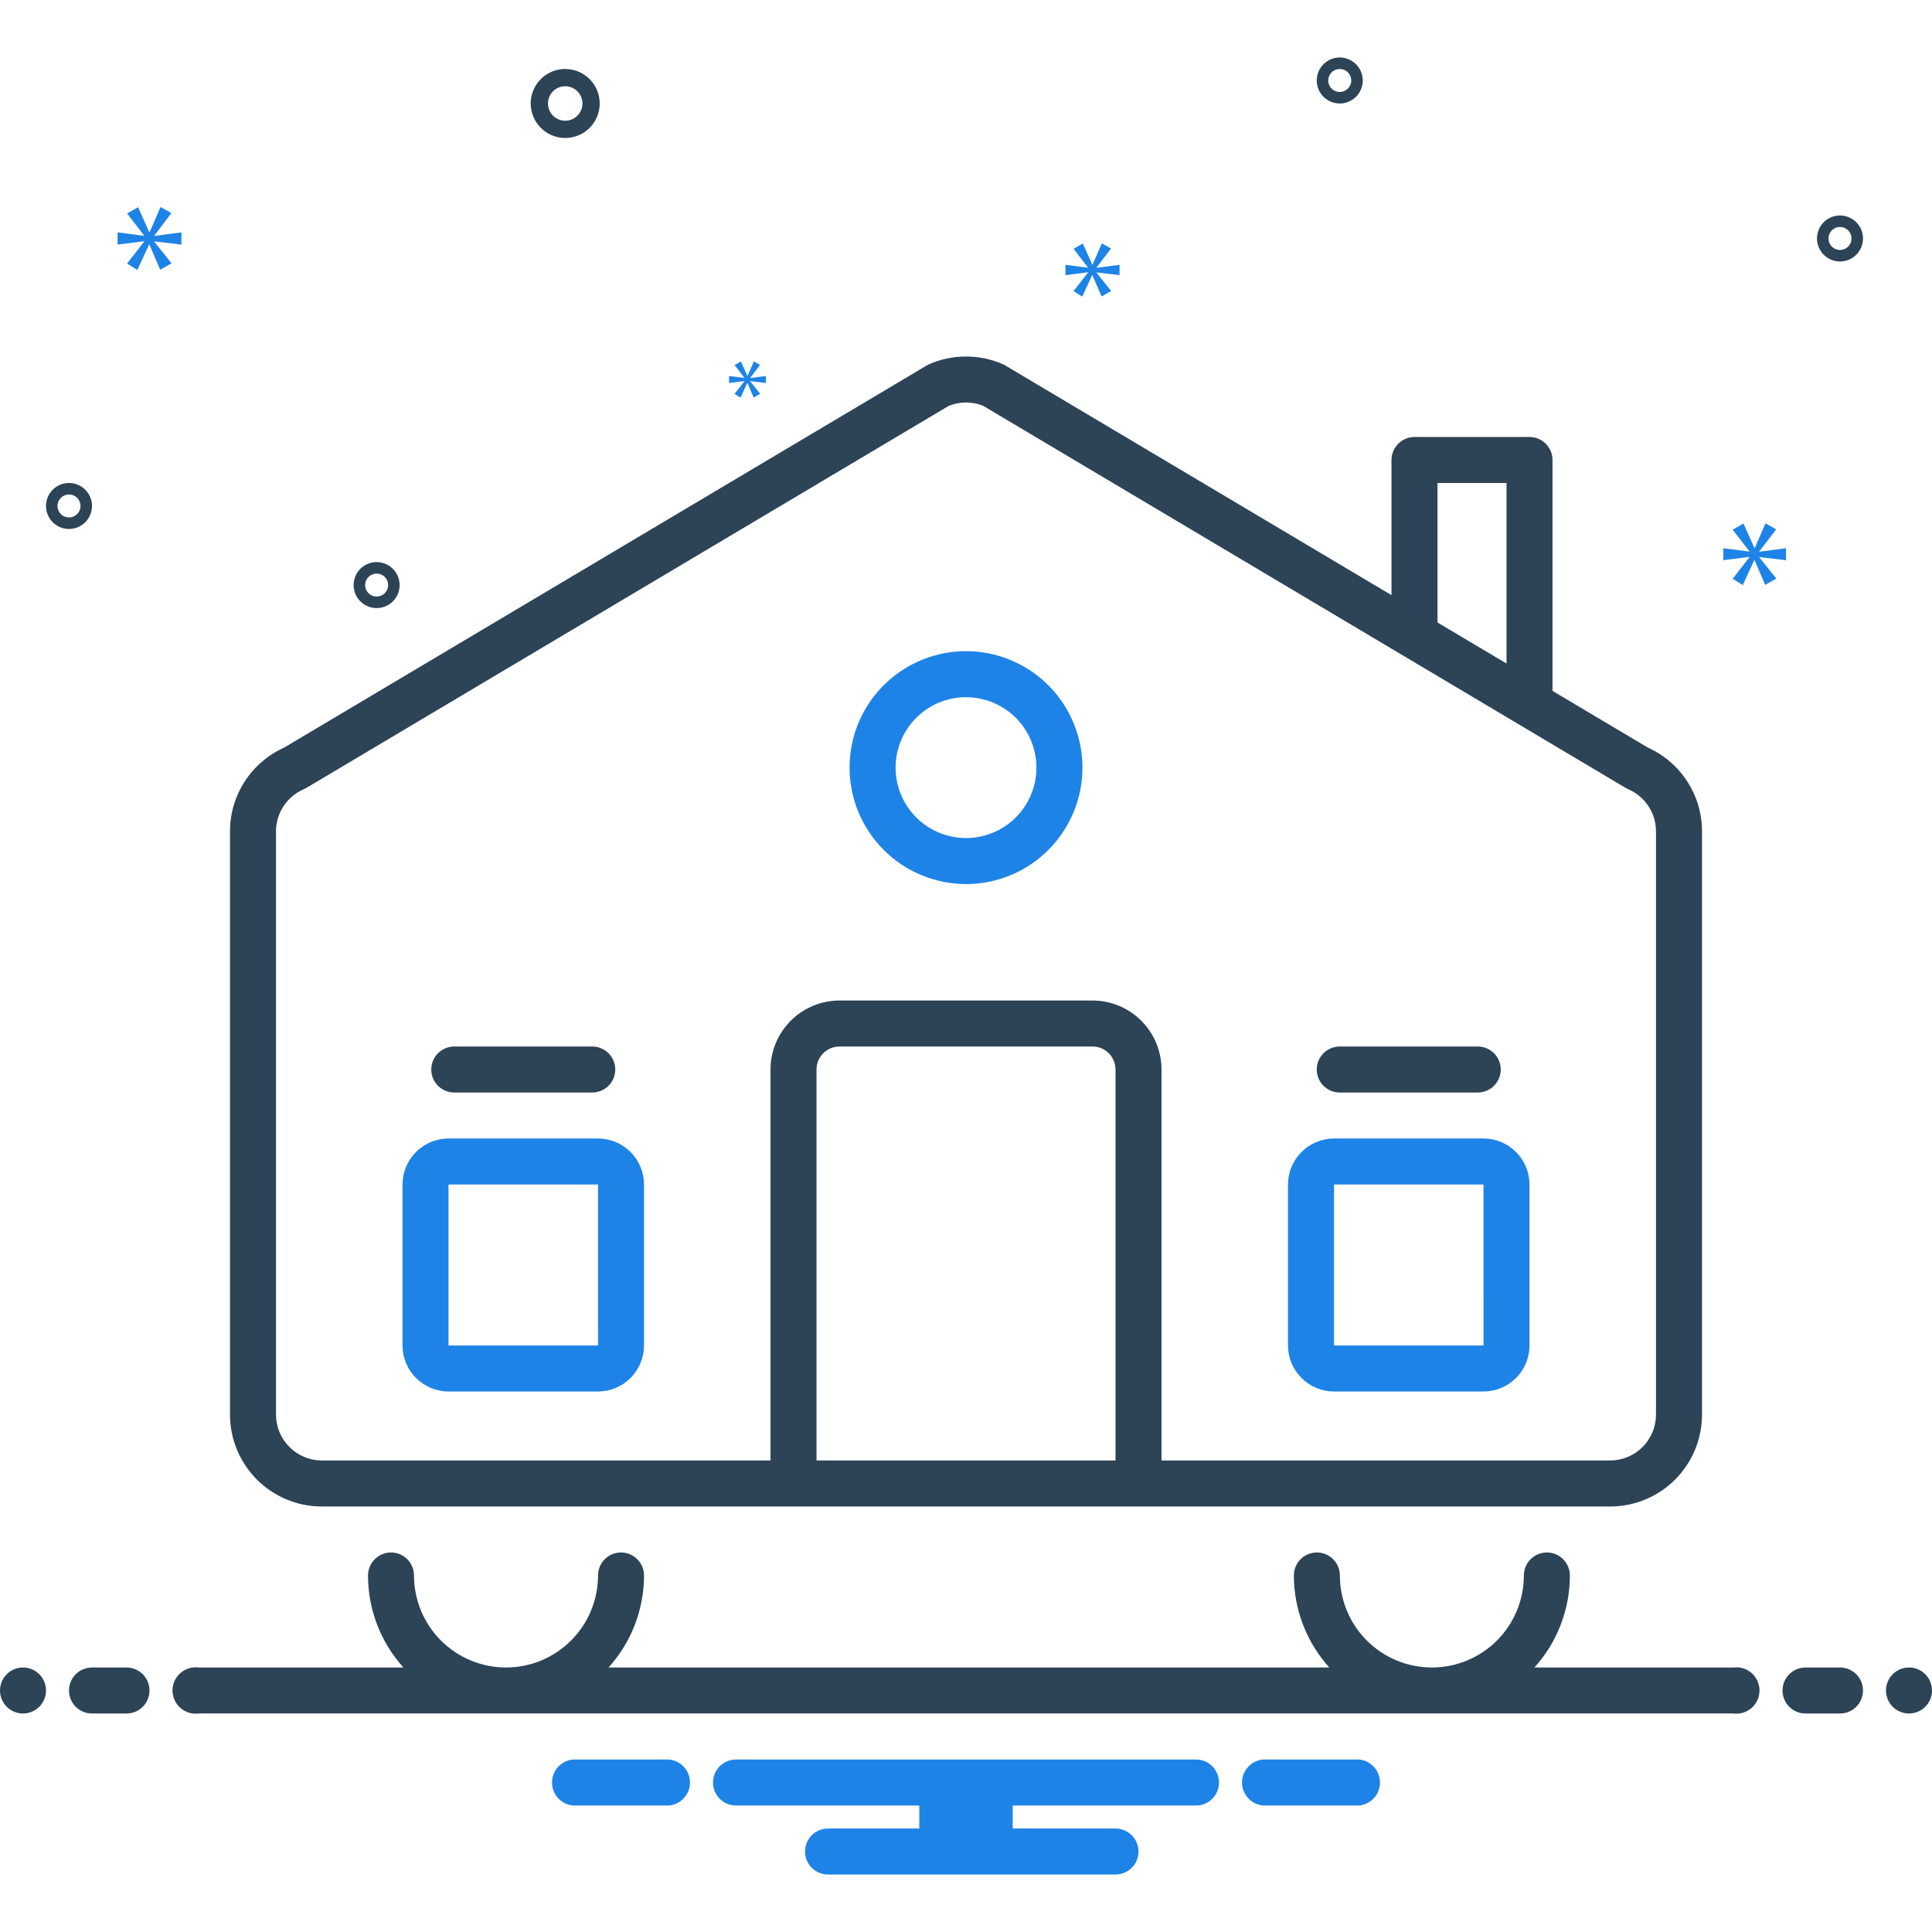 <svg width="64" height="64" viewBox="0 0 64 64" fill="none" xmlns="http://www.w3.org/2000/svg">
<path d="M45.011 58.286H41.846C41.655 58.301 41.476 58.388 41.346 58.53C41.215 58.671 41.143 58.856 41.143 59.048C41.143 59.24 41.215 59.425 41.346 59.566C41.476 59.708 41.655 59.795 41.846 59.81H45.011C45.203 59.795 45.381 59.708 45.511 59.566C45.642 59.425 45.714 59.24 45.714 59.048C45.714 58.856 45.642 58.671 45.511 58.53C45.381 58.388 45.203 58.301 45.011 58.286ZM22.154 58.286H18.989C18.797 58.301 18.619 58.388 18.488 58.53C18.358 58.671 18.286 58.856 18.286 59.048C18.286 59.24 18.358 59.425 18.488 59.566C18.619 59.708 18.797 59.795 18.989 59.81H22.154C22.345 59.795 22.524 59.708 22.654 59.566C22.785 59.425 22.857 59.24 22.857 59.048C22.857 58.856 22.785 58.671 22.654 58.53C22.524 58.388 22.345 58.301 22.154 58.286ZM39.619 58.286H24.381C24.179 58.286 23.985 58.366 23.842 58.509C23.699 58.652 23.619 58.846 23.619 59.048C23.619 59.25 23.699 59.444 23.842 59.587C23.985 59.73 24.179 59.81 24.381 59.81H30.453V60.572H27.428C27.226 60.572 27.033 60.652 26.89 60.795C26.747 60.938 26.667 61.132 26.667 61.334C26.667 61.536 26.747 61.73 26.89 61.873C27.033 62.015 27.226 62.096 27.428 62.096H36.952C37.154 62.096 37.348 62.015 37.491 61.873C37.634 61.73 37.714 61.536 37.714 61.334C37.714 61.132 37.634 60.938 37.491 60.795C37.348 60.652 37.154 60.572 36.952 60.572H33.547V59.81H39.619C39.821 59.81 40.015 59.73 40.158 59.587C40.301 59.444 40.381 59.25 40.381 59.048C40.381 58.846 40.301 58.652 40.158 58.509C40.015 58.366 39.821 58.286 39.619 58.286Z" fill="#1E83E6"/>
<path d="M10.667 49.905H53.333C54.141 49.906 54.916 49.586 55.487 49.016C56.059 48.445 56.38 47.671 56.381 46.864V27.537C56.381 26.952 56.212 26.38 55.894 25.889C55.577 25.397 55.124 25.008 54.591 24.767L51.429 22.887V15.238C51.429 15.036 51.348 14.842 51.206 14.699C51.063 14.556 50.869 14.476 50.667 14.476H46.857C46.655 14.476 46.461 14.556 46.319 14.699C46.176 14.842 46.095 15.036 46.095 15.238V19.715L33.258 12.081C32.863 11.902 32.434 11.81 32 11.81C31.566 11.81 31.137 11.902 30.742 12.081L9.409 24.767C8.876 25.008 8.423 25.397 8.106 25.889C7.788 26.38 7.619 26.952 7.619 27.537V46.864C7.62 47.671 7.942 48.445 8.513 49.016C9.085 49.586 9.859 49.906 10.667 49.905ZM36.953 48.381H27.048V35.429C27.048 35.227 27.128 35.033 27.271 34.89C27.414 34.747 27.608 34.667 27.81 34.667H36.191C36.393 34.667 36.586 34.747 36.729 34.89C36.872 35.033 36.952 35.227 36.953 35.429V48.381ZM47.619 16H49.905V21.98L47.619 20.621V16ZM9.143 27.537C9.144 27.246 9.228 26.96 9.387 26.715C9.545 26.47 9.771 26.276 10.037 26.156C10.088 26.133 10.139 26.106 10.188 26.077L31.435 13.441C31.798 13.297 32.202 13.297 32.565 13.441L53.812 26.077C53.861 26.106 53.912 26.133 53.964 26.156C54.229 26.276 54.455 26.47 54.613 26.715C54.772 26.96 54.857 27.246 54.857 27.537V46.864C54.856 47.267 54.695 47.653 54.409 47.938C54.123 48.222 53.736 48.381 53.333 48.381H38.476V35.429C38.476 34.823 38.235 34.242 37.806 33.813C37.378 33.385 36.797 33.144 36.191 33.143H27.81C27.204 33.144 26.623 33.385 26.194 33.813C25.766 34.242 25.525 34.823 25.524 35.429V48.381H10.667C10.264 48.381 9.877 48.222 9.591 47.938C9.305 47.653 9.144 47.267 9.143 46.864V27.537Z" fill="#2D4356"/>
<path d="M44.191 46.095H49.143C49.547 46.095 49.934 45.934 50.22 45.648C50.506 45.363 50.666 44.975 50.667 44.571V39.238C50.666 38.834 50.506 38.447 50.22 38.161C49.934 37.875 49.547 37.715 49.143 37.714H44.191C43.787 37.715 43.399 37.875 43.114 38.161C42.828 38.447 42.667 38.834 42.667 39.238V44.571C42.667 44.975 42.828 45.363 43.114 45.648C43.399 45.934 43.787 46.095 44.191 46.095ZM44.191 39.238H49.143L49.144 44.571H44.191V39.238ZM14.857 46.095H19.81C20.214 46.095 20.601 45.934 20.887 45.648C21.172 45.363 21.333 44.975 21.334 44.571V39.238C21.333 38.834 21.172 38.447 20.887 38.161C20.601 37.875 20.214 37.715 19.81 37.714H14.857C14.453 37.715 14.066 37.875 13.78 38.161C13.495 38.447 13.334 38.834 13.334 39.238V44.571C13.334 44.975 13.495 45.363 13.78 45.648C14.066 45.934 14.453 46.095 14.857 46.095ZM14.857 39.238H19.81L19.811 44.571H14.857V39.238ZM32 29.286C32.763 29.286 33.509 29.059 34.143 28.636C34.777 28.212 35.272 27.609 35.564 26.904C35.856 26.2 35.932 25.424 35.783 24.676C35.634 23.928 35.267 23.241 34.728 22.701C34.188 22.162 33.501 21.794 32.753 21.645C32.004 21.497 31.229 21.573 30.524 21.865C29.819 22.157 29.217 22.651 28.793 23.285C28.369 23.92 28.143 24.666 28.143 25.428C28.144 26.451 28.551 27.431 29.274 28.155C29.997 28.878 30.977 29.284 32 29.286ZM32 23.095C32.462 23.095 32.913 23.232 33.297 23.488C33.68 23.745 33.979 24.109 34.156 24.535C34.333 24.962 34.379 25.431 34.289 25.884C34.199 26.336 33.976 26.752 33.65 27.078C33.324 27.405 32.908 27.627 32.455 27.717C32.003 27.807 31.534 27.761 31.107 27.584C30.681 27.407 30.317 27.108 30.06 26.725C29.804 26.341 29.667 25.89 29.667 25.428C29.668 24.81 29.914 24.217 30.351 23.779C30.788 23.342 31.381 23.096 32 23.095Z" fill="#1E83E6"/>
<path d="M15.047 36.191H19.619C19.821 36.191 20.015 36.111 20.158 35.968C20.301 35.825 20.381 35.631 20.381 35.429C20.381 35.227 20.301 35.033 20.158 34.89C20.015 34.747 19.821 34.667 19.619 34.667H15.047C14.845 34.667 14.652 34.747 14.509 34.89C14.366 35.033 14.286 35.227 14.286 35.429C14.286 35.631 14.366 35.825 14.509 35.968C14.652 36.111 14.845 36.191 15.047 36.191ZM44.381 36.191H48.952C49.154 36.191 49.348 36.111 49.491 35.968C49.634 35.825 49.714 35.631 49.714 35.429C49.714 35.227 49.634 35.033 49.491 34.89C49.348 34.747 49.154 34.667 48.952 34.667H44.381C44.179 34.667 43.985 34.747 43.842 34.89C43.699 35.033 43.619 35.227 43.619 35.429C43.619 35.631 43.699 35.825 43.842 35.968C43.985 36.111 44.179 36.191 44.381 36.191Z" fill="#2D4356"/>
<path d="M0.762 56.762C1.183 56.762 1.524 56.421 1.524 56C1.524 55.579 1.183 55.238 0.762 55.238C0.341 55.238 0 55.579 0 56C0 56.421 0.341 56.762 0.762 56.762Z" fill="#2D4356"/>
<path d="M4.19 55.238H3.048C2.845 55.238 2.652 55.319 2.509 55.461C2.366 55.604 2.286 55.798 2.286 56C2.286 56.202 2.366 56.396 2.509 56.539C2.652 56.682 2.845 56.762 3.048 56.762H4.19C4.392 56.762 4.586 56.682 4.729 56.539C4.872 56.396 4.952 56.202 4.952 56C4.952 55.798 4.872 55.604 4.729 55.461C4.586 55.319 4.392 55.238 4.19 55.238ZM60.952 55.238H59.809C59.607 55.238 59.414 55.319 59.271 55.461C59.128 55.604 59.048 55.798 59.048 56C59.048 56.202 59.128 56.396 59.271 56.539C59.414 56.682 59.607 56.762 59.809 56.762H60.952C61.154 56.762 61.348 56.682 61.491 56.539C61.634 56.396 61.714 56.202 61.714 56C61.714 55.798 61.634 55.604 61.491 55.461C61.348 55.319 61.154 55.238 60.952 55.238Z" fill="#2D4356"/>
<path d="M63.238 56.762C63.659 56.762 64 56.421 64 56C64 55.579 63.659 55.238 63.238 55.238C62.817 55.238 62.476 55.579 62.476 56C62.476 56.421 62.817 56.762 63.238 56.762Z" fill="#2D4356"/>
<path d="M57.418 55.238H50.83C51.585 54.402 52.004 53.316 52.004 52.19C52.004 51.988 51.924 51.794 51.781 51.651C51.638 51.508 51.444 51.428 51.242 51.428C51.04 51.428 50.846 51.508 50.703 51.651C50.56 51.794 50.48 51.988 50.48 52.19C50.48 52.998 50.159 53.773 49.588 54.345C49.016 54.916 48.241 55.238 47.433 55.238C46.624 55.238 45.849 54.916 45.278 54.345C44.706 53.773 44.385 52.998 44.385 52.19C44.385 51.988 44.305 51.794 44.162 51.651C44.019 51.508 43.825 51.428 43.623 51.428C43.421 51.428 43.227 51.508 43.084 51.651C42.941 51.794 42.861 51.988 42.861 52.19C42.862 53.316 43.28 54.402 44.035 55.238H20.16C20.915 54.402 21.333 53.316 21.334 52.19C21.334 51.988 21.253 51.794 21.11 51.651C20.967 51.508 20.774 51.428 20.572 51.428C20.369 51.428 20.176 51.508 20.033 51.651C19.89 51.794 19.81 51.988 19.81 52.19C19.81 52.998 19.489 53.773 18.917 54.345C18.346 54.916 17.57 55.238 16.762 55.238C15.954 55.238 15.179 54.916 14.607 54.345C14.036 53.773 13.714 52.998 13.714 52.19C13.714 51.988 13.634 51.794 13.491 51.651C13.348 51.508 13.155 51.428 12.953 51.428C12.75 51.428 12.557 51.508 12.414 51.651C12.271 51.794 12.191 51.988 12.191 52.19C12.191 53.316 12.609 54.402 13.364 55.238H6.582C6.474 55.224 6.364 55.233 6.259 55.264C6.155 55.296 6.058 55.35 5.976 55.422C5.894 55.494 5.828 55.583 5.783 55.683C5.738 55.782 5.715 55.89 5.715 55.999C5.715 56.109 5.738 56.217 5.783 56.316C5.828 56.416 5.894 56.505 5.976 56.577C6.058 56.649 6.155 56.703 6.259 56.735C6.364 56.767 6.474 56.776 6.582 56.761H57.418C57.526 56.776 57.636 56.767 57.741 56.735C57.846 56.703 57.942 56.649 58.024 56.577C58.106 56.505 58.172 56.416 58.217 56.316C58.262 56.217 58.286 56.109 58.286 55.999C58.286 55.89 58.262 55.782 58.217 55.683C58.172 55.583 58.106 55.494 58.024 55.422C57.942 55.35 57.846 55.296 57.741 55.264C57.636 55.233 57.526 55.224 57.418 55.238ZM18.723 4.571C18.949 4.571 19.17 4.504 19.358 4.378C19.546 4.253 19.693 4.074 19.779 3.865C19.866 3.657 19.888 3.427 19.844 3.205C19.8 2.983 19.691 2.78 19.531 2.62C19.372 2.46 19.168 2.351 18.946 2.307C18.724 2.263 18.495 2.286 18.286 2.372C18.077 2.459 17.898 2.605 17.773 2.793C17.647 2.981 17.58 3.202 17.58 3.428C17.581 3.731 17.701 4.022 17.916 4.236C18.13 4.45 18.42 4.571 18.723 4.571ZM18.723 2.857C18.836 2.857 18.947 2.89 19.041 2.953C19.135 3.016 19.208 3.105 19.251 3.209C19.294 3.314 19.306 3.429 19.284 3.54C19.262 3.65 19.207 3.752 19.127 3.832C19.047 3.912 18.945 3.967 18.835 3.989C18.724 4.011 18.609 3.999 18.505 3.956C18.4 3.913 18.311 3.84 18.248 3.746C18.185 3.652 18.152 3.541 18.152 3.428C18.152 3.277 18.212 3.131 18.319 3.024C18.426 2.917 18.572 2.857 18.723 2.857ZM44.381 1.904C44.23 1.904 44.083 1.949 43.958 2.033C43.833 2.116 43.735 2.235 43.677 2.375C43.62 2.514 43.604 2.667 43.634 2.815C43.663 2.963 43.736 3.098 43.842 3.205C43.949 3.312 44.085 3.384 44.232 3.413C44.38 3.443 44.533 3.428 44.673 3.37C44.812 3.312 44.931 3.215 45.015 3.089C45.098 2.964 45.143 2.817 45.143 2.666C45.143 2.464 45.062 2.271 44.92 2.128C44.777 1.985 44.583 1.905 44.381 1.904ZM44.381 3.047C44.306 3.047 44.232 3.025 44.169 2.983C44.107 2.941 44.058 2.882 44.029 2.812C44 2.742 43.993 2.666 44.007 2.592C44.022 2.518 44.058 2.45 44.112 2.397C44.165 2.344 44.233 2.307 44.307 2.293C44.381 2.278 44.457 2.285 44.527 2.314C44.596 2.343 44.656 2.392 44.698 2.455C44.74 2.517 44.762 2.591 44.762 2.666C44.762 2.767 44.722 2.864 44.65 2.935C44.579 3.007 44.482 3.047 44.381 3.047ZM12.476 18.62C12.326 18.62 12.178 18.664 12.053 18.748C11.928 18.832 11.83 18.951 11.772 19.09C11.715 19.229 11.7 19.382 11.729 19.53C11.758 19.678 11.831 19.814 11.938 19.92C12.044 20.027 12.18 20.099 12.328 20.129C12.476 20.158 12.629 20.143 12.768 20.085C12.907 20.028 13.026 19.93 13.11 19.805C13.194 19.68 13.238 19.532 13.238 19.381C13.238 19.18 13.158 18.986 13.015 18.843C12.872 18.7 12.678 18.62 12.476 18.62ZM12.476 19.762C12.401 19.762 12.327 19.74 12.265 19.698C12.202 19.656 12.153 19.597 12.124 19.527C12.095 19.458 12.088 19.381 12.103 19.307C12.117 19.233 12.154 19.165 12.207 19.112C12.26 19.059 12.328 19.023 12.402 19.008C12.476 18.993 12.553 19.001 12.622 19.03C12.692 19.058 12.751 19.107 12.793 19.17C12.835 19.233 12.857 19.306 12.857 19.381C12.857 19.483 12.817 19.579 12.746 19.651C12.674 19.722 12.577 19.762 12.476 19.762ZM60.953 7.138C60.802 7.138 60.654 7.183 60.529 7.266C60.404 7.35 60.306 7.469 60.249 7.608C60.191 7.747 60.176 7.901 60.205 8.048C60.235 8.196 60.307 8.332 60.414 8.438C60.52 8.545 60.656 8.618 60.804 8.647C60.952 8.676 61.105 8.661 61.244 8.604C61.383 8.546 61.502 8.448 61.586 8.323C61.67 8.198 61.714 8.05 61.714 7.9C61.714 7.698 61.634 7.504 61.491 7.361C61.348 7.218 61.154 7.138 60.953 7.138ZM60.953 8.281C60.877 8.281 60.803 8.258 60.741 8.216C60.678 8.175 60.629 8.115 60.6 8.046C60.572 7.976 60.564 7.899 60.579 7.825C60.594 7.752 60.63 7.684 60.683 7.63C60.736 7.577 60.804 7.541 60.878 7.526C60.952 7.511 61.029 7.519 61.098 7.548C61.168 7.577 61.227 7.625 61.269 7.688C61.311 7.751 61.334 7.824 61.334 7.9C61.333 8.001 61.293 8.098 61.222 8.169C61.15 8.24 61.053 8.281 60.953 8.281ZM3.048 16.761C3.048 16.611 3.003 16.463 2.919 16.338C2.836 16.213 2.717 16.115 2.577 16.058C2.438 16 2.285 15.985 2.137 16.014C1.989 16.044 1.854 16.116 1.747 16.223C1.641 16.329 1.568 16.465 1.539 16.613C1.509 16.761 1.524 16.914 1.582 17.053C1.64 17.192 1.737 17.311 1.863 17.395C1.988 17.479 2.135 17.523 2.286 17.523C2.488 17.523 2.681 17.443 2.824 17.3C2.967 17.157 3.047 16.963 3.048 16.761ZM1.905 16.761C1.905 16.686 1.927 16.612 1.969 16.55C2.011 16.487 2.07 16.438 2.14 16.41C2.21 16.381 2.286 16.373 2.36 16.388C2.434 16.402 2.502 16.439 2.555 16.492C2.608 16.545 2.645 16.613 2.659 16.687C2.674 16.761 2.667 16.838 2.638 16.907C2.609 16.977 2.56 17.036 2.497 17.078C2.435 17.12 2.361 17.142 2.286 17.142C2.185 17.142 2.088 17.102 2.017 17.031C1.945 16.959 1.905 16.862 1.905 16.761Z" fill="#2D4356"/>
<path d="M5.111 7.805L5.677 7.06L5.319 6.857L4.956 7.692H4.944L4.575 6.863L4.21 7.072L4.771 7.799V7.811L3.895 7.698V8.103L4.777 7.99V8.002L4.21 8.729L4.55 8.944L4.938 8.103H4.949L5.307 8.937L5.683 8.723L5.111 8.008V7.996L6.01 8.103V7.698L5.111 7.817V7.805Z" fill="#1E83E6"/>
<path d="M24.66 12.63L24.334 13.048L24.53 13.172L24.753 12.688H24.76L24.966 13.169L25.182 13.045L24.853 12.633V12.626L25.371 12.688V12.455L24.853 12.524V12.517L25.179 12.088L24.973 11.971L24.764 12.451H24.757L24.544 11.974L24.334 12.094L24.657 12.513V12.52L24.152 12.455V12.688L24.66 12.623V12.63Z" fill="#1E83E6"/>
<path d="M59.164 18.558V18.16L58.281 18.277V18.265L58.837 17.535L58.486 17.336L58.129 18.154H58.117L57.755 17.342L57.398 17.547L57.948 18.26V18.272L57.088 18.16V18.558L57.953 18.447V18.459L57.398 19.172L57.731 19.382L58.111 18.558H58.123L58.474 19.376L58.842 19.166L58.281 18.464V18.453L59.164 18.558Z" fill="#1E83E6"/>
<path d="M36.324 8.862L36.804 8.232L36.501 8.061L36.193 8.766H36.183L35.871 8.066L35.563 8.242L36.037 8.857V8.868L35.295 8.772V9.115L36.042 9.019V9.029L35.563 9.644L35.85 9.826L36.178 9.115H36.188L36.491 9.821L36.809 9.639L36.324 9.034V9.024L37.086 9.115V8.772L36.324 8.872V8.862Z" fill="#1E83E6"/>
</svg>
